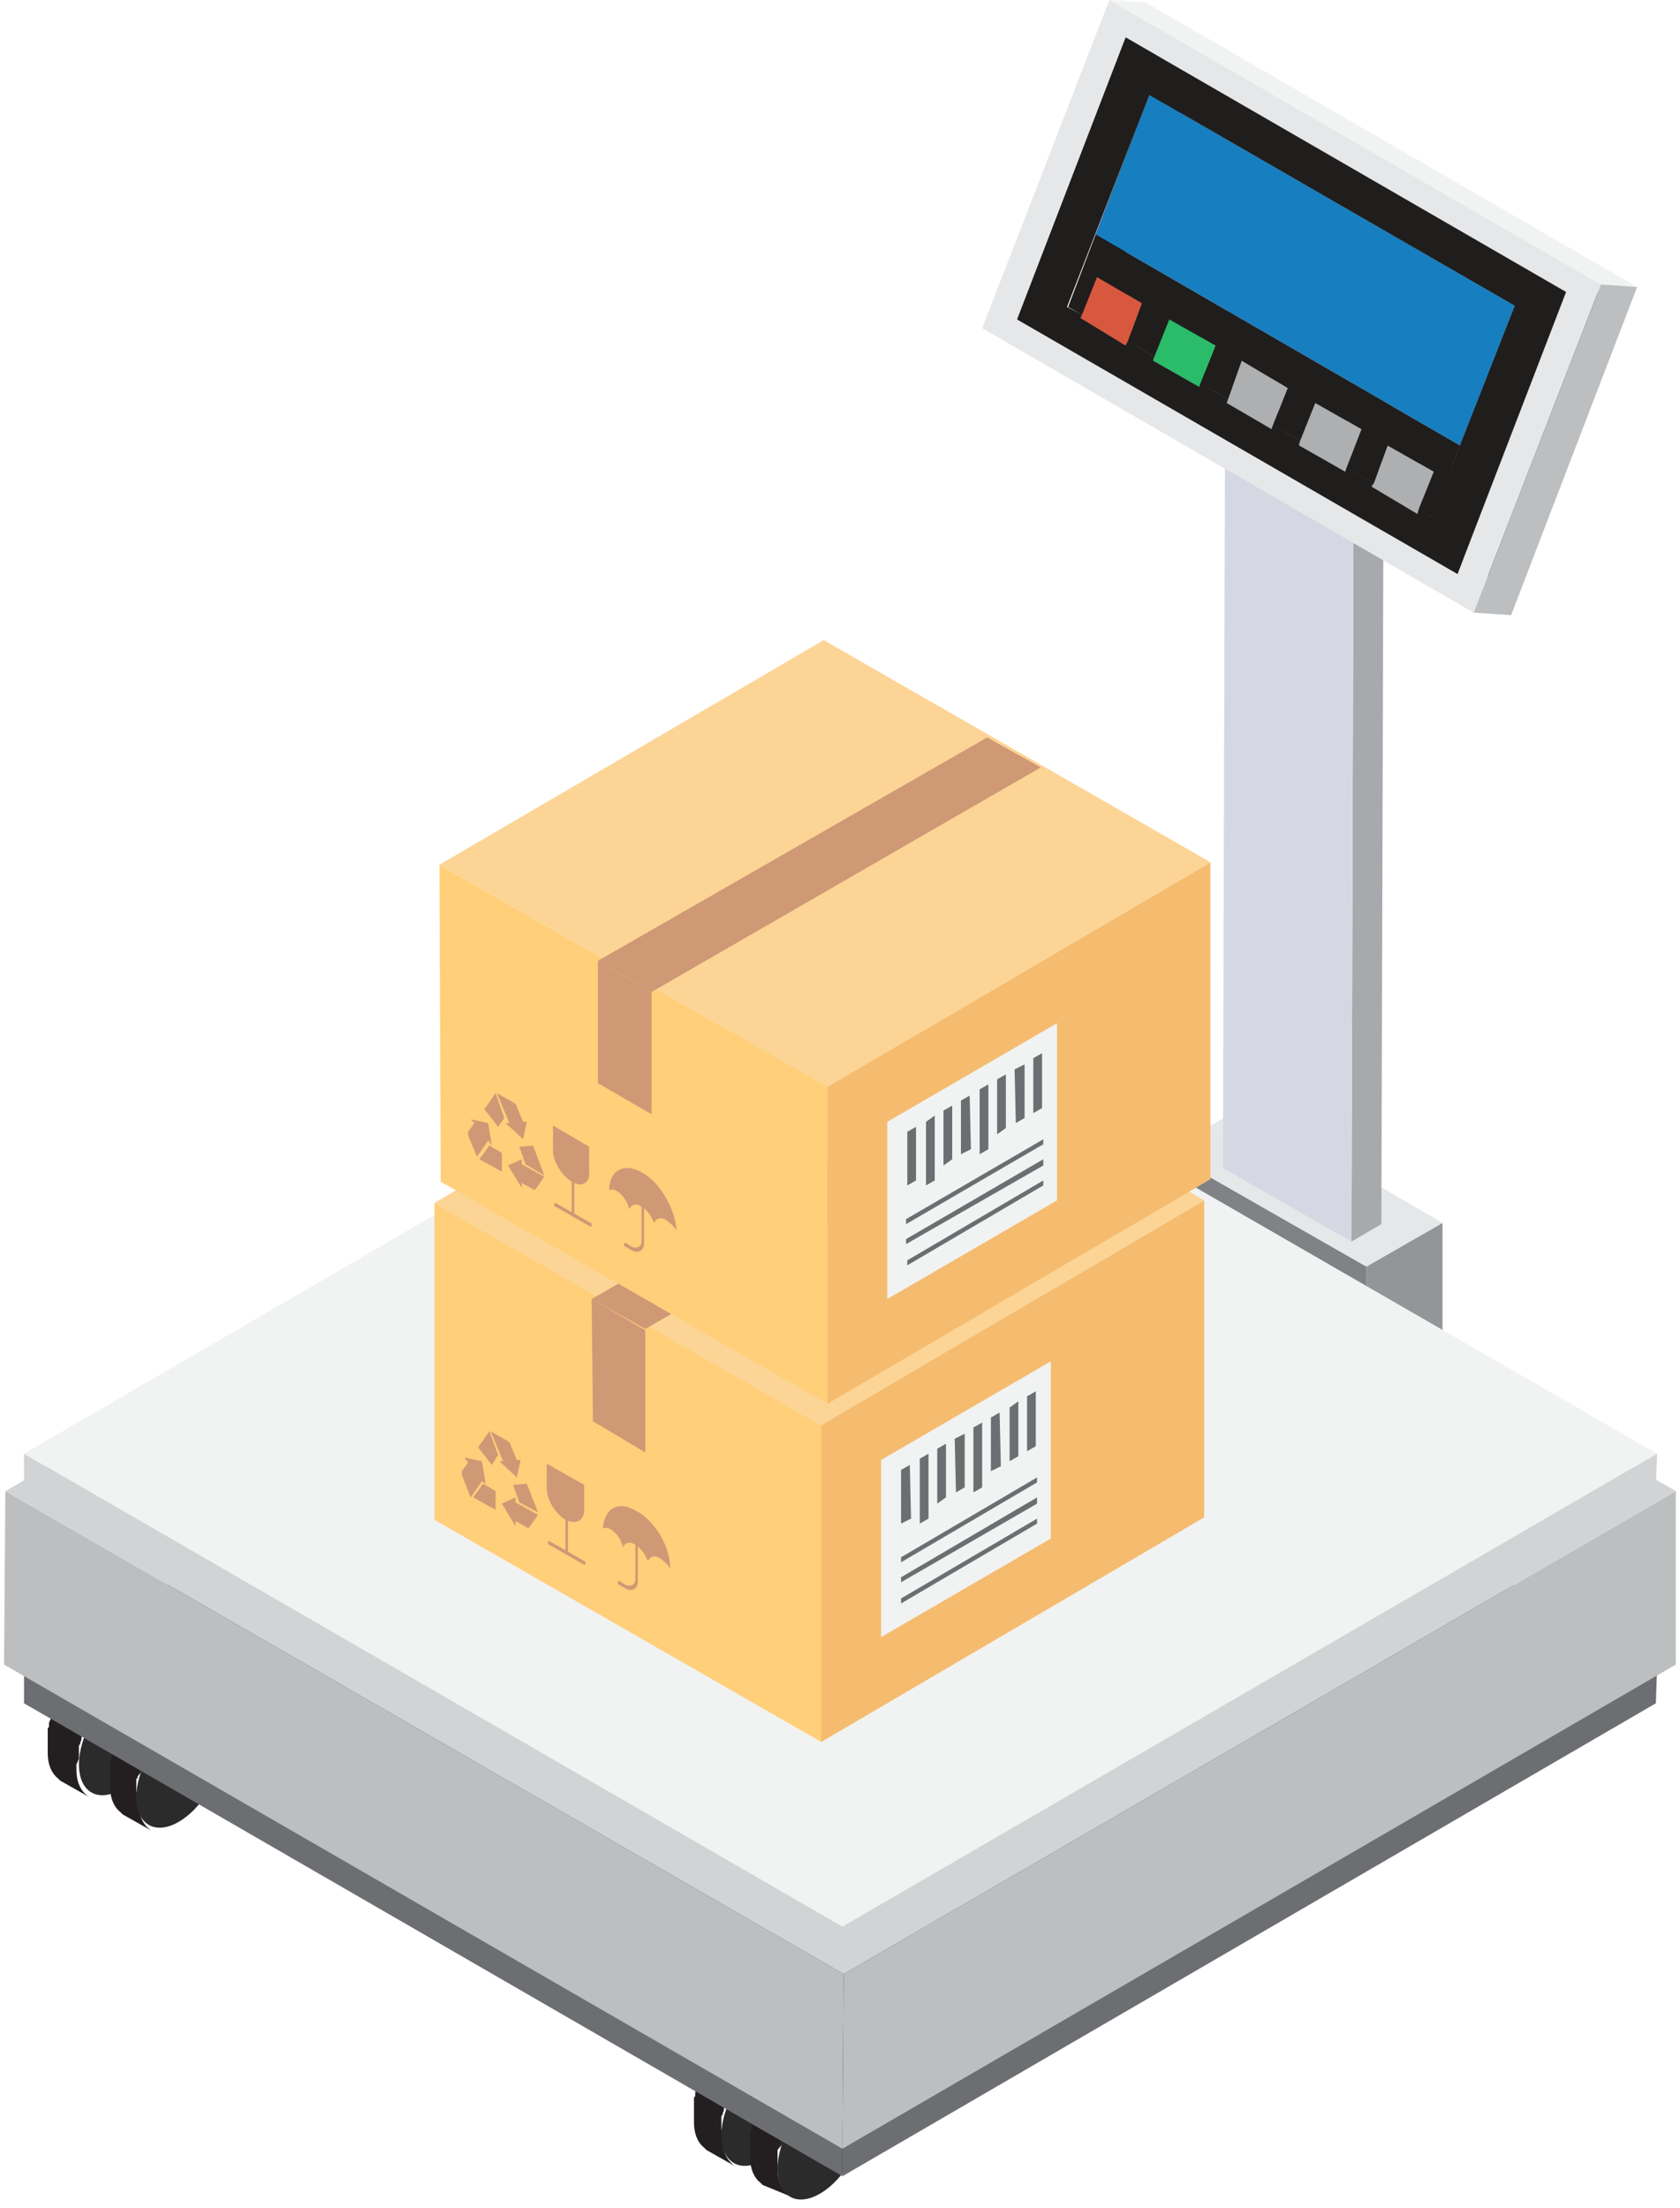 <svg width="191" height="251" viewBox="0 0 191 251" fill="none" xmlns="http://www.w3.org/2000/svg">
<path d="M82.018 241.972C82.018 241.83 82.018 241.688 82.018 241.688C82.018 241.546 82.018 241.405 82.018 241.263C82.018 241.121 82.018 241.121 82.018 240.979C82.018 240.837 82.018 240.837 82.018 240.695C82.018 240.554 82.018 240.412 82.16 240.412V240.27C82.16 240.128 82.302 239.986 82.302 239.844V239.703C82.302 239.561 82.444 239.277 82.586 239.135C82.586 238.993 82.728 238.852 82.869 238.71C82.869 238.71 82.869 238.568 83.011 238.568C83.153 238.426 83.153 238.284 83.295 238.142C83.295 238.142 83.295 238.142 83.295 238.001C83.437 237.859 83.437 237.717 83.579 237.575C83.579 237.575 83.579 237.433 83.72 237.433C83.862 237.291 83.862 237.15 84.004 237.15L84.146 237.008C84.288 236.866 84.288 236.866 84.43 236.724C84.43 236.582 84.571 236.582 84.571 236.44L84.713 236.299C84.855 236.157 84.997 236.015 84.997 236.015L85.139 235.873L85.281 235.731C85.422 235.589 85.422 235.589 85.564 235.448L85.706 235.306C85.848 235.164 85.848 235.164 85.99 235.022L86.132 234.88C86.273 234.738 86.415 234.738 86.557 234.597C86.983 234.171 87.266 234.029 87.408 234.029C87.408 234.029 87.55 234.029 87.55 233.887C87.692 233.887 87.834 233.745 87.834 233.745C87.975 233.745 87.975 233.745 88.117 233.745H88.259C88.401 233.745 88.401 233.745 88.543 233.745H88.685C88.826 233.745 88.826 233.745 88.968 233.745C89.11 233.745 89.252 233.745 89.394 233.745C89.536 233.745 89.536 233.745 89.677 233.887C89.677 233.887 89.677 233.887 89.819 233.887C89.961 233.887 90.103 234.029 90.103 234.029L86.841 232.185C86.699 232.185 86.699 232.043 86.557 232.043C86.557 232.043 86.557 232.043 86.415 232.043H86.273H86.132H85.99C85.848 232.043 85.848 232.043 85.706 232.043H85.564H85.281C85.281 232.043 85.281 232.043 85.139 232.043H84.997H84.855H84.713H84.571H84.43H84.288C84.146 232.043 84.004 232.185 84.004 232.185H83.862C83.72 232.327 83.437 232.327 83.295 232.469C83.153 232.611 83.011 232.611 82.869 232.753C82.869 232.753 82.728 232.753 82.728 232.894C82.586 233.036 82.586 233.036 82.444 233.178L82.302 233.32C82.16 233.462 82.16 233.462 82.018 233.604L81.876 233.745C81.876 233.745 81.876 233.745 81.735 233.887C81.735 233.887 81.735 234.029 81.593 234.029C81.451 234.171 81.309 234.313 81.309 234.313C81.309 234.313 81.309 234.455 81.167 234.455C81.167 234.455 81.167 234.455 81.025 234.597C81.025 234.738 80.884 234.738 80.884 234.88L80.742 235.022C80.742 235.022 80.742 235.164 80.6 235.164L80.458 235.306C80.458 235.306 80.458 235.448 80.316 235.448C80.316 235.589 80.174 235.589 80.174 235.731C80.174 235.731 80.174 235.873 80.033 235.873C79.891 236.015 79.891 236.157 79.749 236.299C79.749 236.299 79.749 236.299 79.749 236.44C79.749 236.582 79.607 236.582 79.607 236.724C79.607 236.724 79.607 236.866 79.465 236.866C79.465 236.866 79.465 237.008 79.323 237.008V237.15C79.323 237.291 79.182 237.433 79.182 237.433C79.182 237.575 79.04 237.717 79.04 237.859C79.04 237.859 79.04 237.859 79.04 238.001V238.142C79.04 238.284 79.04 238.284 78.898 238.426V238.568V238.71V238.852C78.898 238.993 78.898 238.993 78.898 239.135C78.898 239.277 78.898 239.277 78.898 239.419C78.898 239.419 78.898 239.419 78.898 239.561V239.703C78.898 239.844 78.898 239.986 78.898 240.128V240.27C78.898 240.412 78.898 240.412 78.898 240.554V240.695C78.898 240.837 78.898 241.121 78.898 241.263C78.898 242.539 79.323 243.532 80.033 244.099C80.174 244.241 80.174 244.241 80.316 244.383L83.579 246.227C82.728 245.66 82.16 244.667 82.16 243.107C82.16 242.965 82.16 242.681 82.16 242.539C82.018 242.114 82.018 241.972 82.018 241.972Z" fill="#231F20"/>
<path d="M86.841 234.315C89.536 232.755 91.663 234.032 91.663 237.152C91.663 240.272 89.536 243.96 86.841 245.52C84.146 247.08 82.018 245.804 82.018 242.684C82.018 239.563 84.146 235.875 86.841 234.315Z" fill="#2B2B2B"/>
<path d="M88.401 245.8C88.401 245.658 88.401 245.516 88.401 245.516C88.401 245.375 88.401 245.233 88.401 245.091C88.401 244.949 88.401 244.949 88.401 244.807C88.401 244.665 88.401 244.665 88.401 244.524C88.401 244.382 88.401 244.24 88.543 244.24V244.098C88.543 243.956 88.684 243.814 88.684 243.673V243.531C88.684 243.389 88.826 243.105 88.968 242.963C88.968 242.822 89.11 242.68 89.252 242.538C89.252 242.538 89.252 242.396 89.394 242.396C89.535 242.254 89.535 242.112 89.677 241.971C89.677 241.971 89.677 241.97 89.677 241.829C89.819 241.687 89.819 241.545 89.961 241.261C89.961 241.261 89.961 241.12 90.103 241.12C90.245 240.978 90.245 240.836 90.387 240.836L90.528 240.694C90.67 240.552 90.67 240.552 90.812 240.41C90.812 240.269 90.954 240.268 90.954 240.127C90.954 239.985 91.096 239.985 91.096 239.985C91.238 239.843 91.379 239.701 91.379 239.701L91.521 239.559L91.663 239.417C91.805 239.276 91.805 239.276 91.947 239.134L92.089 238.992C92.23 238.85 92.23 238.85 92.372 238.708L92.514 238.566C92.656 238.425 92.798 238.425 92.94 238.283C93.081 238.141 93.365 237.999 93.507 237.999C93.507 237.999 93.649 237.999 93.649 237.857C93.791 237.857 93.932 237.715 93.932 237.715C94.074 237.715 94.074 237.715 94.216 237.715H94.358C94.5 237.715 94.642 237.715 94.642 237.715C94.783 237.715 94.784 237.715 94.784 237.715H95.209C95.209 237.715 95.493 237.715 95.635 237.715H95.776C95.918 237.715 95.918 237.715 96.06 237.857H96.202C96.344 237.857 96.486 237.999 96.486 237.999L93.223 236.155C93.081 236.155 93.081 236.013 92.94 236.013C92.94 236.013 92.94 236.013 92.798 236.013H92.656C92.514 236.013 92.514 236.013 92.514 236.013C92.514 236.013 92.514 236.013 92.372 236.013C92.23 236.013 92.23 236.013 92.089 236.013H91.947C91.805 236.013 91.805 236.013 91.663 236.013H91.521H91.379H91.238H91.096H90.954H90.812H90.67C90.528 236.013 90.387 236.155 90.387 236.155H90.245C90.103 236.297 89.819 236.297 89.677 236.439C89.535 236.581 89.394 236.581 89.252 236.723L89.11 236.864C88.968 237.006 88.968 237.006 88.826 237.148L88.684 237.29C88.543 237.432 88.543 237.432 88.401 237.574L88.259 237.715C88.259 237.715 88.259 237.715 88.117 237.857C88.117 237.857 88.117 237.999 87.975 237.999C87.834 238.141 87.692 238.283 87.692 238.283L87.55 238.425C87.55 238.425 87.55 238.425 87.408 238.566C87.408 238.708 87.266 238.708 87.266 238.85L87.124 238.992C87.124 238.992 87.124 239.134 86.983 239.134L86.841 239.276C86.841 239.276 86.841 239.417 86.699 239.417C86.699 239.559 86.557 239.559 86.557 239.701C86.557 239.701 86.557 239.843 86.415 239.843C86.273 239.985 86.273 240.127 86.132 240.268C86.132 240.268 86.132 240.269 86.132 240.41C86.132 240.552 85.99 240.552 85.99 240.694C85.99 240.694 85.99 240.836 85.848 240.836C85.848 240.836 85.848 240.978 85.706 240.978V241.12C85.706 241.261 85.564 241.403 85.564 241.403C85.564 241.545 85.422 241.687 85.422 241.829C85.422 241.829 85.422 241.829 85.422 241.971V242.112C85.422 242.254 85.422 242.254 85.281 242.396V242.538V242.68V242.822C85.281 242.963 85.281 242.963 85.281 243.105C85.281 243.247 85.281 243.247 85.281 243.389C85.281 243.389 85.281 243.389 85.281 243.531V243.673C85.281 243.814 85.281 243.956 85.281 244.098C85.281 244.098 85.281 244.098 85.281 244.24C85.281 244.382 85.281 244.382 85.281 244.524V244.665C85.281 244.807 85.281 245.091 85.281 245.233C85.281 246.509 85.706 247.502 86.415 248.069C86.557 248.211 86.557 248.211 86.699 248.353L89.819 249.63C88.968 249.062 88.401 248.069 88.401 246.509C88.401 246.367 88.401 246.084 88.401 245.942V245.8Z" fill="#231F20"/>
<path d="M93.223 238.14C95.918 236.58 98.046 237.856 98.046 240.976C98.046 244.097 95.918 247.785 93.223 249.345C90.528 250.905 88.401 249.628 88.401 246.508C88.401 243.388 90.528 239.7 93.223 238.14Z" fill="#2B2B2B"/>
<path d="M8.973 199.847C8.973 199.705 8.973 199.563 8.973 199.563C8.973 199.421 8.973 199.279 8.973 199.138C8.973 198.996 8.973 198.996 8.973 198.854C8.973 198.712 8.973 198.712 8.973 198.57C8.973 198.428 8.973 198.287 9.115 198.287V198.145C9.115 198.003 9.257 197.861 9.257 197.719V197.577C9.257 197.436 9.399 197.152 9.54 197.01C9.54 196.868 9.682 196.726 9.824 196.584C9.824 196.584 9.824 196.443 9.966 196.443C10.108 196.301 10.108 196.159 10.25 196.017C10.25 196.017 10.25 196.017 10.25 195.875C10.392 195.733 10.392 195.592 10.533 195.308C10.533 195.308 10.533 195.166 10.675 195.166C10.817 195.024 10.817 194.882 10.959 194.882L11.101 194.741C11.242 194.599 11.242 194.599 11.384 194.457C11.384 194.315 11.526 194.315 11.526 194.173C11.526 194.031 11.668 194.031 11.668 194.031C11.81 193.89 11.952 193.748 11.952 193.748L12.094 193.606L12.235 193.464C12.377 193.322 12.377 193.322 12.519 193.18L12.661 193.039C12.803 192.897 12.803 192.897 12.944 192.755L13.086 192.613C13.228 192.471 13.37 192.471 13.512 192.329C13.654 192.188 13.937 192.046 14.079 192.046C14.079 192.046 14.221 192.046 14.221 191.904C14.363 191.904 14.505 191.762 14.505 191.762C14.646 191.762 14.646 191.762 14.788 191.762H14.93C15.072 191.762 15.072 191.762 15.214 191.762H15.356H15.639C15.781 191.762 15.923 191.762 16.065 191.762C16.207 191.762 16.207 191.762 16.349 191.904C16.349 191.904 16.349 191.904 16.49 191.904C16.632 191.904 16.774 192.046 16.774 192.046L13.512 190.202C13.37 190.202 13.37 190.06 13.228 190.06H13.086H12.944H12.803C12.661 190.06 12.661 190.06 12.661 190.06H12.519C12.377 190.06 12.377 190.06 12.235 190.06C12.235 190.06 12.235 190.06 12.094 190.06C12.094 190.06 11.952 190.06 11.81 190.06H11.668H11.526H11.384C11.242 190.06 11.242 190.06 11.242 190.06C11.101 190.06 11.101 190.06 11.101 190.06C10.959 190.06 10.959 190.06 10.959 190.06H10.817C10.675 190.06 10.533 190.202 10.533 190.202H10.392C10.25 190.344 9.966 190.344 9.824 190.486C9.682 190.627 9.54 190.627 9.399 190.769C9.399 190.769 9.257 190.769 9.257 190.911C9.115 191.053 9.115 191.053 8.973 191.195L8.831 191.337C8.689 191.478 8.689 191.478 8.548 191.62L8.406 191.762C8.406 191.762 8.406 191.762 8.264 191.904C8.264 191.904 8.264 192.046 8.122 192.046C7.98 192.188 7.838 192.329 7.838 192.329C7.838 192.329 7.838 192.471 7.697 192.471C7.697 192.471 7.697 192.471 7.555 192.613C7.555 192.755 7.413 192.755 7.413 192.897L7.271 193.039C7.271 193.039 7.271 193.18 7.129 193.18L6.987 193.322C6.987 193.322 6.987 193.464 6.846 193.464C6.846 193.606 6.704 193.606 6.704 193.748C6.704 193.748 6.704 193.89 6.562 193.89C6.42 194.031 6.42 194.173 6.278 194.315C6.278 194.315 6.278 194.315 6.278 194.457C6.278 194.599 6.136 194.599 6.136 194.741C6.136 194.741 6.136 194.882 5.995 194.882C5.995 194.882 5.995 195.024 5.853 195.024V195.166C5.853 195.308 5.711 195.45 5.711 195.45C5.711 195.592 5.569 195.733 5.569 195.875C5.569 195.875 5.569 195.875 5.569 196.017V196.159C5.569 196.301 5.569 196.301 5.427 196.443V196.584V196.726V196.868C5.427 197.01 5.427 197.01 5.427 197.152C5.427 197.294 5.427 197.294 5.427 197.436C5.427 197.436 5.427 197.436 5.427 197.577V197.719C5.427 197.861 5.427 198.003 5.427 198.145V198.287C5.427 198.428 5.427 198.428 5.427 198.57V198.712C5.427 198.854 5.427 199.138 5.427 199.279C5.427 200.556 5.853 201.549 6.562 202.116C6.704 202.258 6.704 202.258 6.846 202.4L10.108 204.244C9.257 203.676 8.689 202.683 8.689 201.123C8.689 200.981 8.689 200.698 8.689 200.556C8.973 199.989 8.973 199.847 8.973 199.847Z" fill="#231F20"/>
<path d="M13.796 192.186C16.49 190.626 18.618 191.903 18.618 195.023C18.618 198.143 16.49 201.831 13.796 203.391C11.101 204.951 8.973 203.675 8.973 200.555C8.973 197.434 11.101 193.747 13.796 192.186Z" fill="#2B2B2B"/>
<path d="M15.498 203.677C15.498 203.535 15.498 203.393 15.498 203.393C15.498 203.251 15.498 203.109 15.498 202.967C15.498 202.826 15.498 202.826 15.498 202.684C15.498 202.542 15.498 202.542 15.498 202.4C15.498 202.258 15.498 202.116 15.639 202.116V201.975C15.639 201.833 15.781 201.691 15.781 201.549V201.407C15.781 201.265 15.923 200.982 16.065 200.84C16.065 200.698 16.207 200.556 16.349 200.414C16.349 200.414 16.349 200.273 16.49 200.273C16.632 200.131 16.632 199.989 16.774 199.847C16.774 199.847 16.774 199.847 16.774 199.705C16.916 199.563 16.916 199.421 17.058 199.138C17.058 199.138 17.058 198.996 17.2 198.996C17.341 198.854 17.341 198.712 17.483 198.712L17.625 198.57C17.625 198.429 17.767 198.429 17.909 198.287C17.909 198.145 18.051 198.145 18.051 198.003C18.051 197.861 18.192 197.861 18.192 197.861C18.334 197.719 18.476 197.578 18.476 197.578L18.618 197.436L18.76 197.294C18.902 197.152 18.902 197.152 19.043 197.01L19.185 196.868C19.327 196.727 19.327 196.727 19.469 196.585L19.611 196.443C19.753 196.301 19.894 196.301 20.036 196.159C20.178 196.017 20.462 195.876 20.604 195.876C20.604 195.876 20.745 195.876 20.745 195.734C20.887 195.734 21.029 195.592 21.029 195.592C21.171 195.592 21.171 195.592 21.313 195.592H21.455C21.596 195.592 21.738 195.592 21.738 195.592H21.88C22.022 195.592 22.164 195.592 22.306 195.592C22.448 195.592 22.589 195.592 22.731 195.592C22.731 195.592 22.731 195.592 22.873 195.592C23.015 195.592 23.015 195.592 23.157 195.734H23.299C23.44 195.734 23.582 195.876 23.582 195.876L20.32 194.032C20.178 194.032 20.178 193.89 20.036 193.89H19.894H19.753H19.611C19.611 193.89 19.611 193.89 19.469 193.89C19.327 193.89 19.327 193.89 19.327 193.89H19.185H19.043H18.76H18.618H18.476H18.334H18.192H18.051H17.909H17.767C17.625 193.89 17.483 194.032 17.483 194.032H17.341C17.2 194.174 16.916 194.174 16.774 194.315C16.632 194.457 16.49 194.457 16.349 194.599L16.207 194.741C16.065 194.883 16.065 194.883 15.923 195.025L15.781 195.166C15.639 195.308 15.639 195.308 15.498 195.45L15.356 195.592C15.356 195.592 15.356 195.592 15.214 195.734C15.214 195.734 15.214 195.876 15.072 195.876C14.93 196.017 14.788 196.159 14.788 196.159C14.788 196.159 14.788 196.301 14.646 196.301C14.646 196.301 14.646 196.301 14.505 196.443C14.505 196.585 14.363 196.585 14.363 196.727L14.221 196.868C14.221 196.868 14.221 197.01 14.079 197.01L13.937 197.152C13.937 197.152 13.937 197.294 13.796 197.294C13.796 197.436 13.654 197.436 13.654 197.578C13.654 197.578 13.654 197.719 13.512 197.719C13.37 197.861 13.37 198.003 13.228 198.145C13.228 198.145 13.228 198.145 13.228 198.287C13.228 198.429 13.086 198.429 13.086 198.57V198.712C13.086 198.712 13.086 198.854 12.944 198.854V198.996C12.944 199.138 12.803 199.28 12.803 199.28C12.803 199.422 12.661 199.563 12.661 199.705C12.661 199.705 12.661 199.705 12.661 199.847V199.989C12.661 200.131 12.661 200.131 12.519 200.273V200.414V200.556V200.698C12.519 200.84 12.519 200.84 12.519 200.982C12.519 201.124 12.519 201.124 12.519 201.265C12.519 201.265 12.519 201.265 12.519 201.407V201.549C12.519 201.691 12.519 201.833 12.519 201.975V202.116C12.519 202.258 12.519 202.258 12.519 202.4V202.542C12.519 202.684 12.519 202.967 12.519 203.109C12.519 204.386 12.944 205.379 13.654 205.946C13.796 206.088 13.796 206.088 13.937 206.23L17.2 208.074C16.349 207.506 15.781 206.513 15.781 204.953C15.781 204.811 15.781 204.528 15.781 204.386C15.498 203.677 15.498 203.677 15.498 203.677Z" fill="#231F20"/>
<path d="M20.32 195.877C23.015 194.317 25.142 195.593 25.142 198.714C25.142 201.834 23.015 205.522 20.32 207.082C17.625 208.642 15.498 207.366 15.498 204.245C15.498 201.267 17.625 197.437 20.32 195.877Z" fill="#2B2B2B"/>
<path d="M163.999 139.003V161.555L155.205 166.661L155.347 143.967L163.999 139.003Z" fill="#939598"/>
<path d="M155.347 143.963L155.205 166.656L132.512 153.466V130.914L155.347 143.963Z" fill="#808285"/>
<path d="M163.999 139L155.347 143.964L132.512 130.915L141.305 125.809L163.999 139Z" fill="#E6E7E8"/>
<path d="M157.333 39.997L157.049 139.14L153.645 141.126L153.929 41.983L157.333 39.997Z" fill="#A7A9AC"/>
<path d="M153.929 41.984L153.645 141.127L139.036 132.759L139.32 33.616L153.929 41.984Z" fill="#D5D7E3"/>
<path d="M157.333 39.998L153.929 41.984L139.32 33.615L142.724 31.63L157.333 39.998Z" fill="#909294"/>
<path d="M188.395 189.636L188.253 193.607L95.776 247.363V243.392L188.395 189.636Z" fill="#6D6E71"/>
<path d="M95.776 243.392V247.363L2.732 193.607V189.636L95.776 243.392Z" fill="#6D6E71"/>
<path d="M188.395 189.634L95.776 243.39L2.732 189.634L95.209 135.879L188.395 189.634Z" fill="#1E1B1C"/>
<path d="M190.522 169.49V189.205L95.776 244.237L95.918 224.38L190.522 169.49Z" fill="#BCBEC0"/>
<path d="M95.918 224.38L95.776 244.237L0.463 189.205L0.605 169.49L95.918 224.38Z" fill="#BCBEC0"/>
<path d="M190.522 169.491L95.918 224.381L0.605 169.491L95.209 114.458L190.522 169.491Z" fill="#D1D3D4"/>
<path d="M188.395 165.238L188.253 169.21L95.776 222.965V218.994L188.395 165.238Z" fill="#D1D3D4"/>
<path d="M95.776 218.994V222.965L2.732 169.21V165.238L95.776 218.994Z" fill="#D1D3D4"/>
<path d="M188.395 165.237L95.776 218.993L2.732 165.237L95.209 111.482L188.395 165.237Z" fill="#F1F2F2"/>
<path d="M121.448 34.891L125.562 35.175L127.122 36.168L123.009 35.742L121.448 34.891Z" fill="#161314"/>
<path d="M123.009 35.742L127.122 36.167L126.98 36.593L122.867 36.309L123.009 35.742Z" fill="#121011"/>
<path d="M130.668 10.778L134.923 11.062L125.562 35.173L121.448 34.89L130.668 10.778Z" fill="#121011"/>
<path d="M124.711 31.489L128.824 31.772L127.122 36.169L123.009 35.744L124.711 31.489Z" fill="#121011"/>
<path d="M127.973 4.254L132.086 4.68L119.747 36.593L115.633 36.309L127.973 4.254Z" fill="#616263"/>
<path d="M122.867 36.31L126.98 36.593L132.228 39.572L127.973 39.288L122.867 36.31Z" fill="#161314"/>
<path d="M128.257 38.721L132.37 39.147L132.228 39.572L127.973 39.288L128.257 38.721Z" fill="#793224"/>
<path d="M130.668 10.778L134.923 11.062L128.682 27.089L124.569 26.663L130.668 10.778Z" fill="#121011"/>
<path d="M124.711 31.489L128.824 31.772L134.072 34.893L129.817 34.467L124.711 31.489Z" fill="#923C2B"/>
<path d="M129.817 34.467L134.072 34.893L132.37 39.148L128.257 38.722L129.817 34.467Z" fill="#793224"/>
<path d="M129.817 34.467L128.257 38.722L127.973 39.29L122.867 36.311L123.009 35.744L124.711 31.489L129.817 34.467Z" fill="#D7583F"/>
<path d="M128.257 38.721L132.37 39.147L135.49 40.849L131.235 40.565L128.257 38.721Z" fill="#161314"/>
<path d="M131.235 40.564L135.49 40.847L135.348 41.415L131.093 40.989L131.235 40.564Z" fill="#121011"/>
<path d="M132.937 36.31L137.192 36.593L135.49 40.849L131.235 40.565L132.937 36.31Z" fill="#121011"/>
<path d="M131.093 40.991L135.348 41.416L140.454 44.395L136.341 43.969L131.093 40.991Z" fill="#161314"/>
<path d="M136.483 43.543L140.738 43.827L140.454 44.394L136.341 43.969L136.483 43.543Z" fill="#186A3B"/>
<path d="M138.185 39.289L142.298 39.573L140.738 43.828L136.483 43.544L138.185 39.289Z" fill="#186A3B"/>
<path d="M132.937 36.31L137.192 36.593L142.298 39.572L138.185 39.288L132.937 36.31Z" fill="#1D7F47"/>
<path d="M139.603 45.39L143.717 45.673L143.575 46.099L139.462 45.815L139.603 45.39Z" fill="#121011"/>
<path d="M136.483 43.543L140.738 43.827L143.717 45.671L139.603 45.387L136.483 43.543Z" fill="#161314"/>
<path d="M141.164 40.991L145.419 41.416L143.717 45.672L139.603 45.388L141.164 40.991Z" fill="#121011"/>
<path d="M139.462 45.813L143.575 46.097L148.823 49.075L144.568 48.791L139.462 45.813Z" fill="#161314"/>
<path d="M144.709 48.369L148.964 48.653L148.823 49.078L144.568 48.795L144.709 48.369Z" fill="#616263"/>
<path d="M146.411 44.109L150.667 44.393L148.964 48.648L144.709 48.364L146.411 44.109Z" fill="#616263"/>
<path d="M141.164 40.991L145.419 41.416L150.667 44.395L146.411 44.111L141.164 40.991Z" fill="#757778"/>
<path d="M146.411 44.111L144.709 48.366L144.568 48.792L139.462 45.813L139.603 45.388L141.164 40.991L146.411 44.111Z" fill="#ADAFB1"/>
<path d="M147.83 50.067L152.085 50.492L151.801 50.918L147.688 50.634L147.83 50.067Z" fill="#121011"/>
<path d="M144.709 48.369L148.965 48.653L152.085 50.497L147.83 50.071L144.709 48.369Z" fill="#161314"/>
<path d="M149.532 45.813L153.645 46.239L152.085 50.494L147.83 50.068L149.532 45.813Z" fill="#121011"/>
<path d="M147.688 50.633L151.801 50.916L157.049 53.895L152.936 53.611L147.688 50.633Z" fill="#161314"/>
<path d="M153.078 53.189L157.191 53.473L157.049 53.898L152.936 53.614L153.078 53.189Z" fill="#616263"/>
<path d="M154.78 48.792L158.893 49.218L157.191 53.473L153.078 53.189L154.78 48.792Z" fill="#616263"/>
<path d="M149.532 45.813L153.645 46.239L158.893 49.217L154.78 48.791L149.532 45.813Z" fill="#757778"/>
<path d="M153.078 53.189L157.191 53.473L160.311 55.175L156.198 54.891L153.078 53.189Z" fill="#161314"/>
<path d="M156.198 54.892L160.311 55.175L160.17 55.743L155.914 55.317L156.198 54.892Z" fill="#121011"/>
<path d="M157.758 50.633L162.013 50.916L160.311 55.172L156.198 54.888L157.758 50.633Z" fill="#121011"/>
<path d="M155.914 55.316L160.169 55.741L165.276 58.72L161.162 58.436L155.914 55.316Z" fill="#161314"/>
<path d="M161.304 57.869L165.559 58.295L165.276 58.72L161.162 58.437L161.304 57.869Z" fill="#616263"/>
<path d="M157.758 50.633L162.013 50.916L167.119 53.895L163.006 53.611L157.758 50.633Z" fill="#757778"/>
<path d="M161.304 57.869L165.559 58.295L167.119 59.146L162.864 58.862L161.304 57.869Z" fill="#161314"/>
<path d="M163.006 53.612L167.119 53.896L165.559 58.293L161.304 57.867L163.006 53.612Z" fill="#616263"/>
<path d="M165.985 50.633L170.24 51.058L167.119 59.143L162.864 58.859L165.985 50.633Z" fill="#121011"/>
<path d="M163.006 53.611L161.304 57.866L161.162 58.434L155.914 55.313L156.198 54.888L157.758 50.633L163.006 53.611Z" fill="#ADAFB1"/>
<path d="M115.633 36.31L119.746 36.593L169.956 65.528L165.701 65.244L115.633 36.31Z" fill="#757778"/>
<path d="M172.226 34.748L165.985 50.634L124.569 26.663L130.668 10.778L172.226 34.748Z" fill="#177FC0"/>
<path d="M172.226 34.751L176.339 35.034L170.24 51.062L165.985 50.636L172.226 34.751Z" fill="#2E2E2F"/>
<path d="M130.668 10.778L134.923 11.062L176.339 35.032L172.226 34.748L130.668 10.778Z" fill="#373839"/>
<path d="M127.973 4.254L132.086 4.68L182.296 33.614L178.041 33.189L127.973 4.254Z" fill="#161314"/>
<path d="M178.041 33.189L182.296 33.614L169.956 65.527L165.701 65.243L178.041 33.189Z" fill="#121011"/>
<path d="M111.662 37.303L167.545 69.641L182.012 32.339L126.129 0L111.662 37.303ZM165.701 65.245L115.633 36.31L127.973 4.255L178.041 33.19L165.701 65.245Z" fill="#E6E7E8"/>
<path d="M121.448 34.89L123.009 35.741L124.711 31.486L129.817 34.465L128.257 38.72L131.235 40.564L132.937 36.309L138.185 39.287L136.483 43.542L139.603 45.386L141.164 40.989L146.411 44.11L144.709 48.365L147.83 50.067L149.532 45.812L154.78 48.79L153.078 53.187L156.198 54.889L157.758 50.634L163.006 53.612L161.304 57.868L162.864 58.86L165.985 50.634L124.569 26.664L121.448 34.89Z" fill="#201D1D"/>
<path d="M178.041 33.189L165.701 65.243L115.633 36.309L127.973 4.254L178.041 33.189ZM162.864 58.861L165.985 50.634L172.226 34.749L130.668 10.779L121.307 34.891L123.009 35.742L122.867 36.167L127.973 39.288L128.257 38.72L131.235 40.564L131.093 40.989L136.341 43.968L136.483 43.542L139.603 45.386L139.462 45.812L144.568 48.79L144.709 48.365L147.83 50.067L147.688 50.492L152.936 53.613L153.078 53.187L156.198 54.889L155.914 55.315L161.162 58.435L161.304 57.868L162.864 58.861Z" fill="#201D1D"/>
<path d="M131.235 40.565L131.093 40.99L136.341 43.969L136.483 43.543L138.185 39.288L132.937 36.31L131.235 40.565Z" fill="#2ABC68"/>
<path d="M154.78 48.791L153.078 53.188L152.936 53.614L147.688 50.635L147.83 50.068L149.532 45.813L154.78 48.791Z" fill="#ADAFB1"/>
<path d="M126.129 0L130.242 0.284L186.125 32.622L182.012 32.339L126.129 0Z" fill="#F1F2F2"/>
<path d="M182.012 32.336L186.125 32.62L171.8 69.922L167.545 69.639L182.012 32.336Z" fill="#BCBEC0"/>
<path d="M136.908 136.444V172.47L93.365 198.001V161.974L136.908 136.444Z" fill="#F5BC6F"/>
<path d="M93.365 161.974V198L49.396 172.753V136.727L93.365 161.974Z" fill="#FFCF7A"/>
<path d="M136.908 136.444L93.365 161.975L49.396 136.728L92.939 111.198L136.908 136.444Z" fill="#FCD495"/>
<path d="M119.463 174.881L100.173 186.086V165.946L119.463 154.741V174.881Z" fill="#F1F2F2"/>
<path d="M117.76 164.387L116.767 164.954V158.714L117.76 158.146V164.387Z" fill="#6D6E71"/>
<path d="M115.775 165.523L114.782 166.09V159.991L115.775 159.282V165.523Z" fill="#6D6E71"/>
<path d="M113.789 166.656L112.655 167.223V161.124L113.647 160.557L113.789 166.656Z" fill="#6D6E71"/>
<path d="M111.662 169.067L110.669 169.634V162.259L111.662 161.692V169.067Z" fill="#6D6E71"/>
<path d="M109.676 169.067L108.683 169.635L108.541 163.536L109.676 162.968V169.067Z" fill="#6D6E71"/>
<path d="M107.549 170.203L106.556 170.912V164.671L107.549 164.104V170.203Z" fill="#6D6E71"/>
<path d="M105.563 172.613L104.57 173.181V165.805L105.563 165.238V172.613Z" fill="#6D6E71"/>
<path d="M103.577 172.612L102.442 173.18V167.081L103.435 166.513L103.577 172.612Z" fill="#6D6E71"/>
<path d="M117.903 173.181L102.442 182.259V181.692L117.903 172.614V173.181Z" fill="#6D6E71"/>
<path d="M117.903 170.912L102.442 179.848V179.281L117.903 170.203V170.912Z" fill="#6D6E71"/>
<path d="M117.903 168.5L102.442 177.578V177.01L117.903 167.933V168.5Z" fill="#6D6E71"/>
<path d="M64.288 172.753C63.153 172.044 62.16 170.484 62.16 169.207V166.37L66.415 168.782V171.618C66.415 172.895 65.423 173.32 64.288 172.753Z" fill="#CF9975"/>
<path d="M64.43 176.725C64.289 176.725 64.289 176.583 64.289 176.441V171.193C64.289 171.051 64.43 171.051 64.43 171.051C64.572 171.051 64.572 171.193 64.572 171.335V176.583C64.572 176.725 64.572 176.725 64.43 176.725Z" fill="#CF9975"/>
<path d="M66.416 177.859L62.445 175.59C62.303 175.59 62.303 175.448 62.303 175.306C62.303 175.165 62.445 175.165 62.445 175.165L66.416 177.434C66.558 177.434 66.558 177.576 66.558 177.718C66.558 177.859 66.558 177.859 66.416 177.859Z" fill="#CF9975"/>
<path d="M69.537 173.888C69.111 173.604 68.827 173.604 68.544 173.746C68.686 171.477 70.246 170.484 72.373 171.76C74.501 172.895 76.203 175.874 76.203 178.285C75.919 177.859 75.494 177.434 75.068 177.15C74.501 176.725 73.933 176.867 73.65 177.434C73.366 176.725 72.941 176.016 72.231 175.59C71.664 175.165 71.097 175.306 70.813 175.874C70.671 175.023 70.104 174.313 69.537 173.888Z" fill="#CF9975"/>
<path d="M71.097 180.553L70.388 180.127C70.246 180.127 70.246 179.985 70.246 179.843C70.246 179.702 70.388 179.702 70.388 179.702L71.097 180.127C71.664 180.411 72.231 180.127 72.231 179.56V174.879C72.231 174.737 72.373 174.737 72.373 174.737C72.515 174.737 72.515 174.879 72.515 175.021V179.702C72.515 180.553 71.948 180.978 71.097 180.553Z" fill="#CF9975"/>
<path d="M55.211 168.642L54.786 166.089L52.8 165.663L53.225 166.231L52.516 167.224C52.516 167.365 52.516 167.507 52.516 167.649L53.509 170.202L54.786 168.358L55.211 168.642Z" fill="#CF9975"/>
<path d="M54.928 168.642L53.793 170.203L56.346 171.621V169.493L54.928 168.642Z" fill="#CF9975"/>
<path d="M58.615 170.769V170.201L57.055 170.91L58.615 173.463V172.896L59.892 173.605C60.034 173.747 60.175 173.605 60.175 173.605L61.168 172.187L58.615 170.769Z" fill="#CF9975"/>
<path d="M61.168 171.904L59.892 168.642L58.332 168.784L59.041 170.77L61.168 171.904Z" fill="#CF9975"/>
<path d="M58.757 165.948L58.048 164.245C58.048 164.104 57.906 163.962 57.764 163.82L55.779 162.685L57.197 166.089H56.771L58.757 167.933L59.183 165.948H58.757Z" fill="#CF9975"/>
<path d="M55.637 162.684L54.36 164.528L55.92 166.514L56.63 165.379L55.637 162.684Z" fill="#CF9975"/>
<path d="M67.267 147.65L73.366 151.055L117.761 125.524L111.662 122.12L67.267 147.65Z" fill="#CF9975"/>
<path d="M67.409 161.549L73.366 165.095V151.195L67.267 147.649L67.409 161.549Z" fill="#CF9975"/>
<path d="M137.618 98.006V134.033L94.074 159.563V123.537L137.618 98.006Z" fill="#F5BC6F"/>
<path d="M94.074 123.536V159.563L50.105 134.316L49.963 98.29L94.074 123.536Z" fill="#FFCF7A"/>
<path d="M137.618 98.008L94.074 123.538L49.963 98.291L93.649 72.761L137.618 98.008Z" fill="#FCD495"/>
<path d="M120.172 136.445L100.882 147.65V127.509L120.172 116.304V136.445Z" fill="#F1F2F2"/>
<path d="M118.469 125.95L117.476 126.518V120.277L118.469 119.71V125.95Z" fill="#6D6E71"/>
<path d="M116.484 127.084L115.491 127.651L115.35 121.552L116.484 120.985V127.084Z" fill="#6D6E71"/>
<path d="M114.357 128.219L113.364 128.928V122.687L114.357 122.12V128.219Z" fill="#6D6E71"/>
<path d="M112.371 130.63L111.378 131.197V123.822L112.371 123.255V130.63Z" fill="#6D6E71"/>
<path d="M110.385 130.631L109.251 131.198V125.099L110.243 124.532L110.385 130.631Z" fill="#6D6E71"/>
<path d="M108.258 131.766L107.265 132.476V126.235L108.258 125.667V131.766Z" fill="#6D6E71"/>
<path d="M106.272 134.177L105.279 134.744V127.511L106.272 126.802V134.177Z" fill="#6D6E71"/>
<path d="M104.144 134.175L103.152 134.743V128.644L104.144 128.076V134.175Z" fill="#6D6E71"/>
<path d="M118.612 134.745L103.152 143.822V143.255L118.612 134.177V134.745Z" fill="#6D6E71"/>
<path d="M118.612 132.476L103.01 141.411V140.844L118.612 131.767V132.476Z" fill="#6D6E71"/>
<path d="M118.612 130.064L103.01 139.142V138.574L118.612 129.497V130.064Z" fill="#6D6E71"/>
<path d="M64.998 134.317C63.863 133.608 62.87 132.048 62.87 130.771V127.934L66.984 130.346V133.182C67.126 134.459 66.133 135.026 64.998 134.317Z" fill="#CF9975"/>
<path d="M65.14 138.288C64.998 138.288 64.998 138.146 64.998 138.004V132.756C64.998 132.614 65.14 132.614 65.14 132.614C65.282 132.614 65.282 132.756 65.282 132.898V138.146C65.282 138.288 65.282 138.288 65.14 138.288Z" fill="#CF9975"/>
<path d="M67.125 139.422L63.154 137.153C63.012 137.153 63.012 137.011 63.012 136.869C63.012 136.727 63.154 136.727 63.154 136.727L67.125 138.996C67.267 138.996 67.267 139.138 67.267 139.28C67.267 139.422 67.267 139.422 67.125 139.422Z" fill="#CF9975"/>
<path d="M70.246 135.452C69.82 135.168 69.537 135.168 69.253 135.31C69.253 133.041 70.955 132.048 73.083 133.324C75.068 134.459 76.77 137.437 76.912 139.849C76.628 139.423 76.203 138.998 75.777 138.714C75.21 138.288 74.643 138.43 74.359 138.998C74.075 138.288 73.65 137.579 72.941 137.154C72.373 136.728 71.806 136.87 71.522 137.437C71.38 136.586 70.813 135.877 70.246 135.452Z" fill="#CF9975"/>
<path d="M71.806 142.116L71.097 141.69C70.955 141.69 70.955 141.548 70.955 141.406C70.955 141.265 71.097 141.265 71.097 141.265L71.806 141.69C72.373 141.974 72.941 141.69 72.941 141.123V136.442C72.941 136.3 73.082 136.3 73.082 136.3C73.224 136.3 73.224 136.442 73.224 136.584V141.265C73.224 142.116 72.657 142.541 71.806 142.116Z" fill="#CF9975"/>
<path d="M55.92 130.205L55.495 127.652L53.509 127.227L53.935 127.652L53.226 128.645C53.226 128.787 53.226 128.929 53.226 129.071L54.218 131.482L55.495 129.638L55.92 130.205Z" fill="#CF9975"/>
<path d="M55.637 130.205L54.502 131.765L57.055 133.183V131.056L55.637 130.205Z" fill="#CF9975"/>
<path d="M59.325 132.332V131.765L57.764 132.474L59.325 135.027V134.46L60.601 135.169C60.743 135.311 60.885 135.169 60.885 135.169L61.878 133.751L59.325 132.332Z" fill="#CF9975"/>
<path d="M61.878 133.61L60.601 130.206L59.041 130.348L59.75 132.334L61.878 133.61Z" fill="#CF9975"/>
<path d="M59.466 127.51L58.757 125.808C58.757 125.666 58.615 125.524 58.474 125.382L56.488 124.248L57.906 127.652H57.481L59.466 129.496L59.892 127.51H59.466Z" fill="#CF9975"/>
<path d="M56.346 124.248L55.069 126.092L56.63 128.077L57.339 127.085L56.346 124.248Z" fill="#CF9975"/>
<path d="M67.977 109.212L74.075 112.757L118.328 87.227L112.229 83.823L67.977 109.212Z" fill="#CF9975"/>
<path d="M67.977 123.112L74.075 126.658V112.758L67.977 109.212V123.112Z" fill="#CF9975"/>
</svg>
